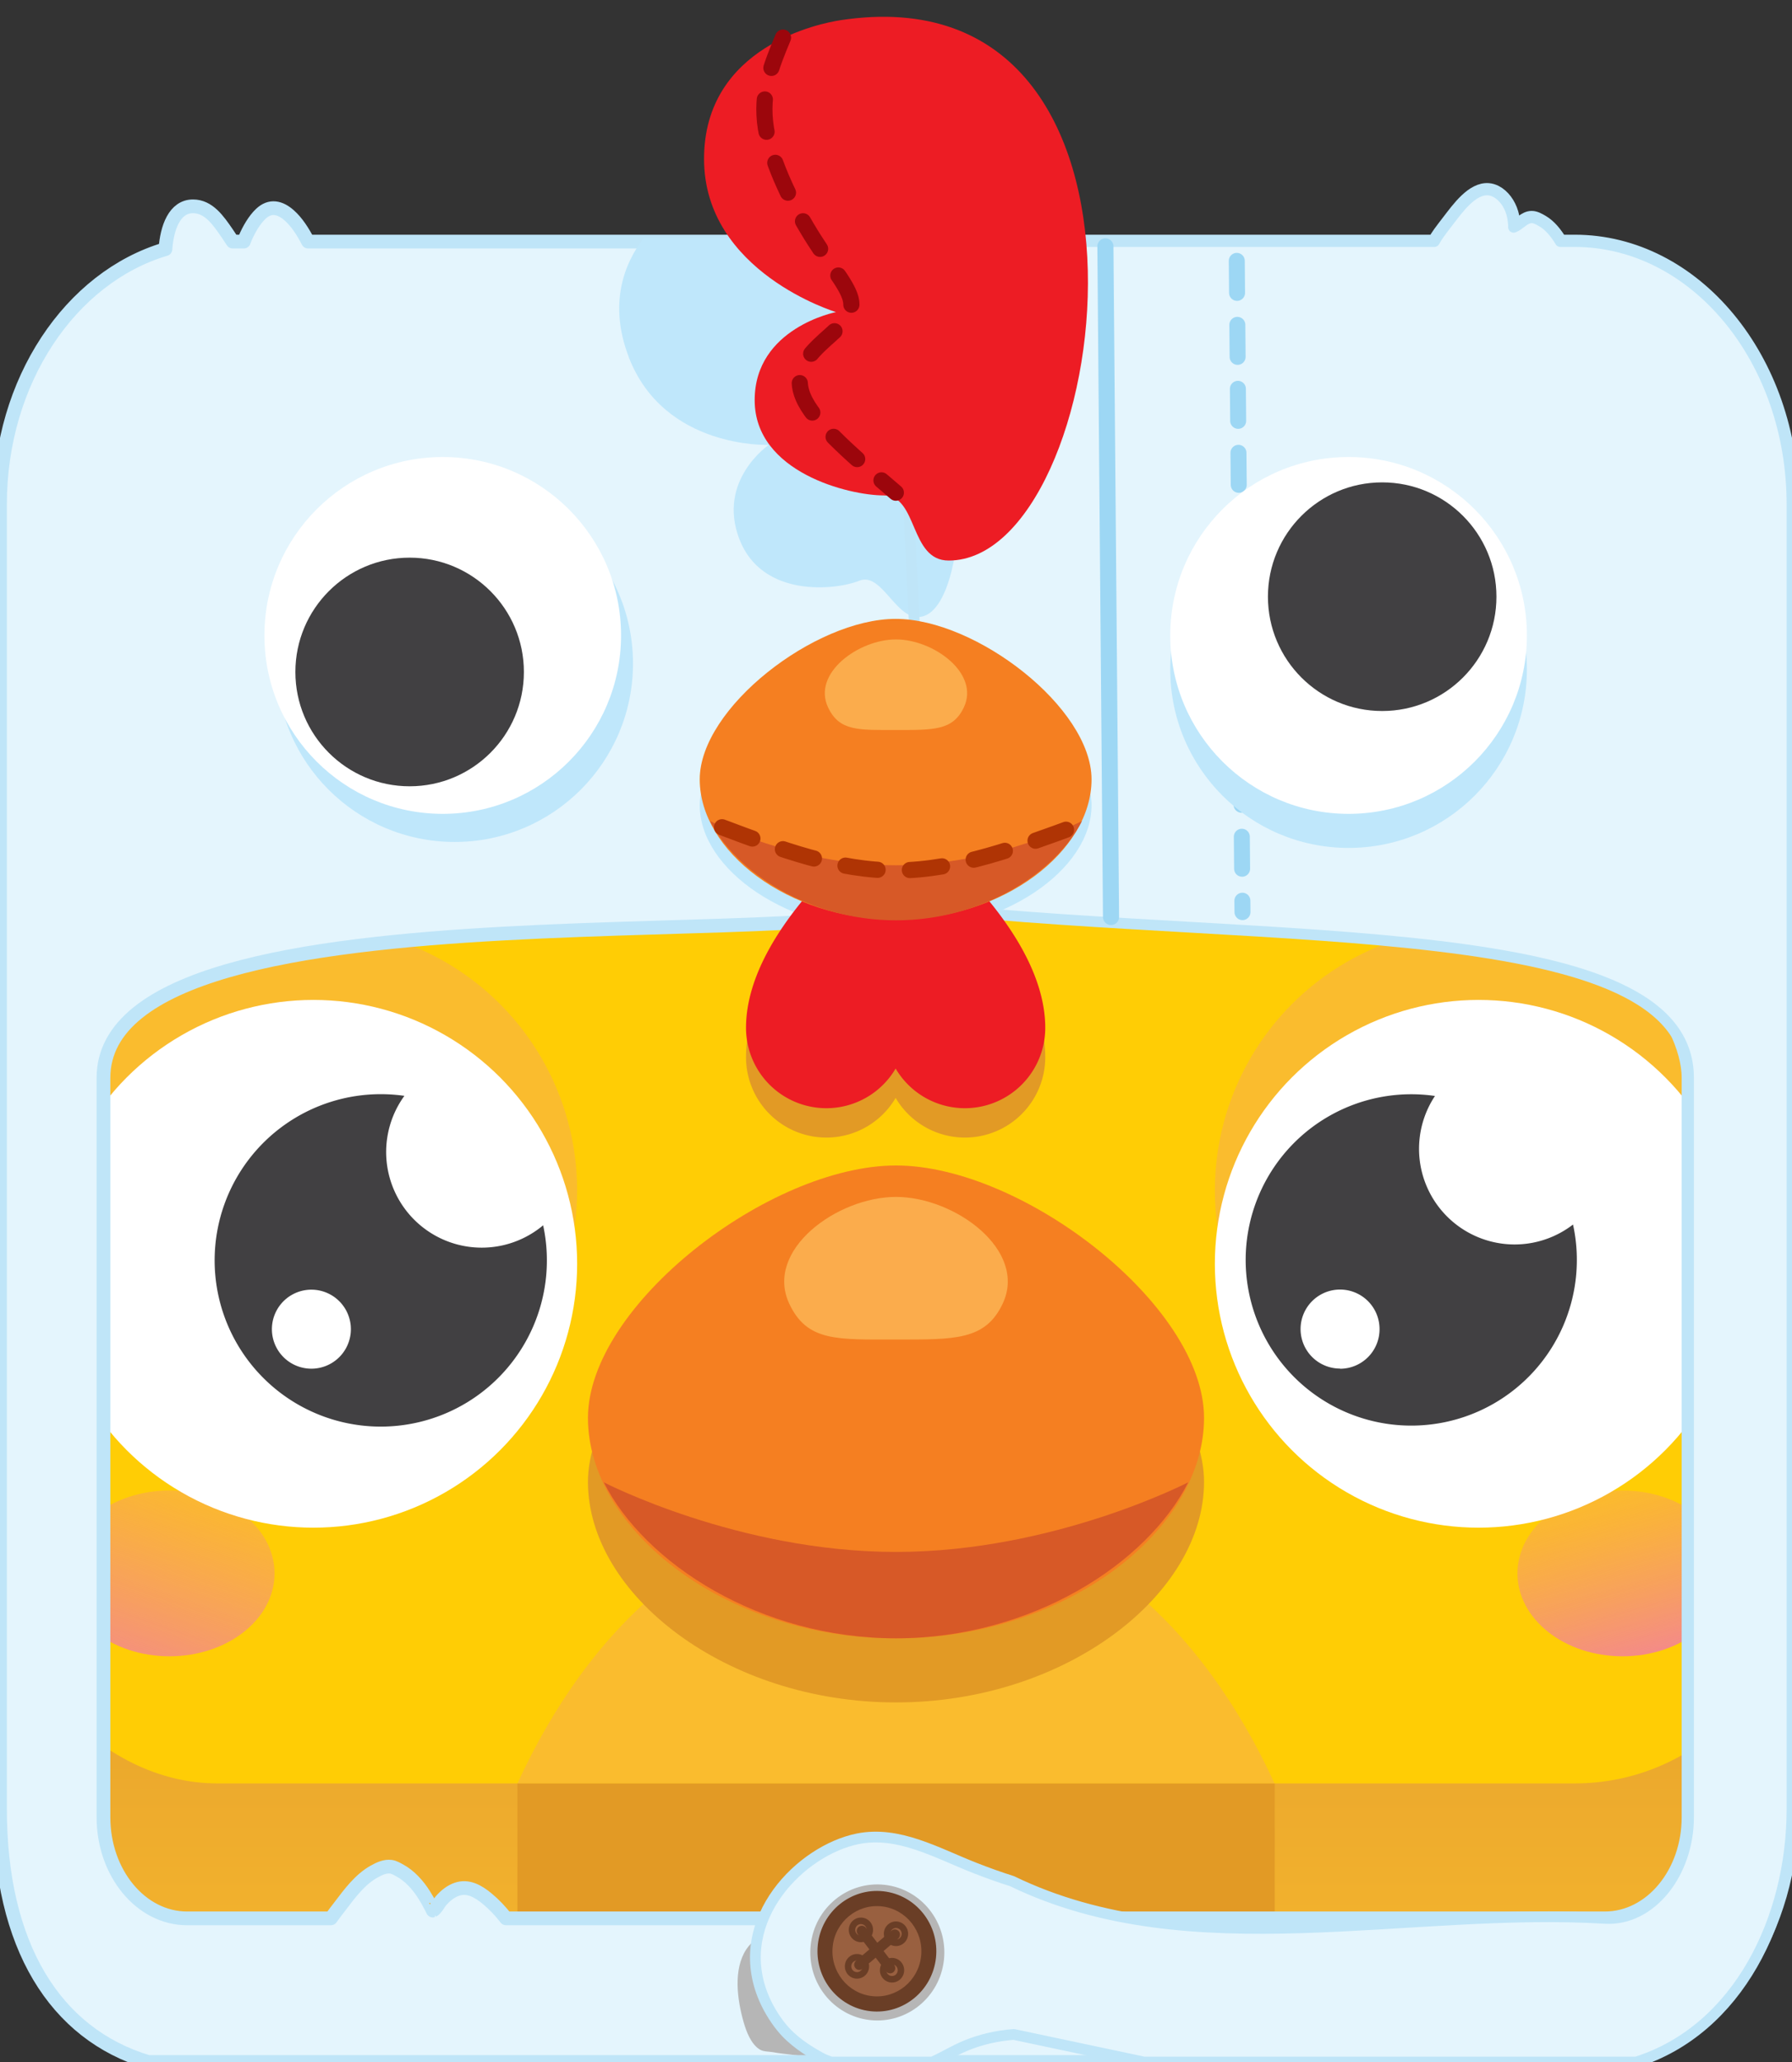 <?xml version="1.0" encoding="UTF-8" standalone="no"?>
<svg
   viewBox="0 0 300 345"
   version="1.1"
   id="svg34375"
   sodipodi:docname="Chick in Costume.svg"
   xml:space="preserve"
   inkscape:version="1.2 (dc2aedaf03, 2022-05-15)"
   xmlns:inkscape="http://www.inkscape.org/namespaces/inkscape"
   xmlns:sodipodi="http://sodipodi.sourceforge.net/DTD/sodipodi-0.dtd"
   xmlns:xlink="http://www.w3.org/1999/xlink"
   xmlns="http://www.w3.org/2000/svg"
   xmlns:svg="http://www.w3.org/2000/svg"><rect x="0" y="0" width="300" height="345" fill="#333333" stroke="none"/><sodipodi:namedview
     id="namedview34377"
     pagecolor="#505050"
     bordercolor="#ffffff"
     borderopacity="1"
     inkscape:showpageshadow="0"
     inkscape:pageopacity="0"
     inkscape:pagecheckerboard="1"
     inkscape:deskcolor="#505050"
     showgrid="false"
     inkscape:zoom="1.401412"
     inkscape:cx="95.974632"
     inkscape:cy="209.78841"
     inkscape:window-width="1366"
     inkscape:window-height="705"
     inkscape:window-x="-8"
     inkscape:window-y="-8"
     inkscape:window-maximized="1"
     inkscape:current-layer="g35881" /><defs
     id="defs34333"><inkscape:path-effect
       effect="bspline"
       id="path-effect39480"
       is_visible="true"
       lpeversion="1"
       weight="33.333"
       steps="2"
       helper_size="0"
       apply_no_weight="true"
       apply_with_weight="true"
       only_selected="false" /><inkscape:path-effect
       effect="bspline"
       id="path-effect37994"
       is_visible="true"
       lpeversion="1"
       weight="33.333"
       steps="2"
       helper_size="0"
       apply_no_weight="true"
       apply_with_weight="true"
       only_selected="false" /><linearGradient
       id="A-5"
       x1="150"
       y1="356.11"
       x2="150"
       y2="161.16"
       gradientUnits="userSpaceOnUse"
       gradientTransform="translate(-7.051,-12.692)"><stop
         offset="0"
         stop-color="#fabc2e"
         id="stop34844" /><stop
         offset="1"
         stop-color="#cd8029"
         id="stop34846" /></linearGradient><linearGradient
       id="B-1"
       x1="262.25"
       y1="228.96"
       x2="277.18"
       y2="283.47"
       gradientUnits="userSpaceOnUse"><stop
         offset="0"
         stop-color="#fabc2e"
         stop-opacity=".1"
         id="stop34849" /><stop
         offset="1"
         stop-color="#f27ba5"
         id="stop34851" /></linearGradient><linearGradient
       id="C-17"
       x1="42.75"
       y1="221.68"
       x2="19.53"
       y2="288.93"
       xlink:href="#B-1"
       gradientTransform="translate(-7.051,-12.692)" /><linearGradient
       inkscape:collect="always"
       xlink:href="#B-1"
       id="linearGradient34924"
       gradientUnits="userSpaceOnUse"
       x1="262.25"
       y1="228.96"
       x2="277.18"
       y2="283.47"
       gradientTransform="translate(-7.051,-12.692)" /><path
       id="B-4"
       d="M196.72 247.18c0 17.06-20.92 33.43-46.72 33.43s-46.72-16.37-46.72-33.43 27.5-38.26 46.72-38.26 46.72 21.2 46.72 38.26z" /><path
       id="C-6"
       d="M150 252.36s-35.68 25.55-35.68 51.32a19.16 19.16 0 0 0 35.68 9.71 19.16 19.16 0 0 0 35.68-9.71c0-25.77-35.68-51.32-35.68-51.32z" /></defs><g
     id="g35835"
     transform="translate(7.051,12.692)"><path
       d="M 256.569,332.308 H 29.329 c -20.092,0 -36.38,-22.259 -36.38,-42.351 l -6.4e-6,-43.509 H 292.949 l 10e-6,43.509 c 0,20.092 -16.288,42.351 -36.38,42.351 z"
       fill="url(#A)"
       id="path34857"
       style="fill:url(#A-5)"
       sodipodi:nodetypes="sssccss" /><rect
       y="32.308"
       width="300"
       height="253.39"
       rx="36.38"
       fill="#ffcd05"
       id="rect34859"
       x="-7.051" /><ellipse
       cx="264.579"
       cy="250.558"
       rx="17.59"
       ry="13.87"
       fill="url(#B)"
       id="ellipse34861"
       style="fill:url(#linearGradient34924)" /><ellipse
       cx="21.319"
       cy="250.558"
       rx="17.59"
       ry="13.87"
       fill="url(#C)"
       id="ellipse34863"
       style="fill:url(#C-17)" /><g
       fill="#fabc2e"
       id="g34869"
       transform="translate(-7.051,-12.692)"><circle
         cx="247.53"
         cy="199.19"
         r="44.15"
         id="circle34865" /><circle
         cx="52.47"
         cy="199.19"
         r="44.15"
         id="circle34867" /></g><g
       fill="#ffffff"
       id="g34875"
       transform="translate(-7.051,-12.692)"><circle
         cx="247.53"
         cy="211.45"
         r="44.15"
         id="circle34871" /><circle
         cx="52.47"
         cy="211.45"
         r="44.15"
         id="circle34873" /></g><path
       d="m 83.889,192.308 a 16,16 0 0 1 -23.24,-21.65 28.12,28.12 0 0 0 -3.91,-0.28 27.81,27.81 0 1 0 27.15,22 z m -38.8,24 a 6.61,6.61 0 1 1 6.6,-6.6 6.61,6.61 0 0 1 -6.6,6.6 z m 211.2,-24.12 a 16,16 0 0 1 -23.11,-21.51 27.72,27.72 0 1 0 23.11,21.51 z m -39,24.1 a 6.61,6.61 0 1 1 6.61,-6.6 6.61,6.61 0 0 1 -6.64,6.63 z"
       fill="#414042"
       id="path34877" /><path
       d="M 79.949,285.708 H 206.329 c -11.82,-25.7 -32.36,-46.6 -63.38,-46.6 -31.02,0 -51.56,20.9 -63.38,46.6 z"
       fill="#fabc2e"
       id="path34879" /><path
       d="m 194.519,235.248 c 0,18.83 -23.1,36.9 -51.57,36.9 -28.47,0 -51.57,-18.06 -51.57,-36.9 0,-18.84 30.37,-42.24 51.57,-42.24 21.2,0 51.57,23.4 51.57,42.23 z"
       fill="#e29a25"
       id="path34881" /><path
       d="m 194.519,224.538 c 0,18.83 -23.1,36.9 -51.57,36.9 -28.47,0 -51.57,-18.06 -51.57,-36.9 0,-18.84 30.37,-42.23 51.57,-42.23 21.2,0 51.57,23.4 51.57,42.23 z"
       fill="#f57f21"
       id="path34883" /><path
       d="m 142.949,246.968 c -26.44,0 -48.92,-11.65 -48.92,-11.65 6.82,13.54 26.14,26.1 48.92,26.1 22.78,0 42.1,-12.57 48.92,-26.1 0,-0.01 -22.48,11.65 -48.92,11.65 z"
       fill="#d75927"
       id="path34885" /><path
       d="m 160.809,205.428 c -2.9,6.15 -8,6 -17.86,6 -9.86,0 -14.9,0.37 -17.87,-6 -4.18,-8.94 8,-17.86 17.87,-17.86 9.87,0 22.07,8.94 17.86,17.86 z"
       fill="#fbac4c"
       id="path34887" /><path
       d="M 79.569,285.708 H 206.349 v 46.6 H 79.569 Z"
       fill="#e29a25"
       id="path34889" /><path
       d="m 88.729,73.838 q -2.58,4.27 -5.26,8.47 l -4.03,6.3 a 20.14,20.14 0 0 0 -1.25,2 9.23,9.23 0 0 0 -0.76,7.8 9.54,9.54 0 0 0 5,5.52 l 0.85,0.3 a 4.29,4.29 0 0 0 0.42,0.15 l 0.44,0.08 c 0.3,0 0.58,0.12 0.87,0.16 h 1.3 l 0.44,-0.08 c 0.3,0 0.57,-0.1 0.86,-0.12 0.29,-0.02 0.57,-0.2 0.86,-0.28 l 0.42,-0.13 a 3.45,3.45 0 0 0 0.5,-0.16 l 9.28,-3.58 9.3,-3.5 13.16,-4.84 1.94,3.87 q 5.2,10.4 10.26,20.84 l 0.3,0.66 0.16,0.32 0.13,0.24 0.52,0.93 a 13.59,13.59 0 0 0 1.22,1.68 12.58,12.58 0 0 0 3.08,2.65 13.46,13.46 0 0 0 7.95,1.8 12.81,12.81 0 0 0 7.46,-3.16 13.18,13.18 0 0 0 2.63,-3.19 l 0.5,-1 0.64,-1.3 1.27,-2.6 q 5.16,-10.4 10.43,-20.76 l 2,-3.94 3.76,1.72 16,7.44 4,1.88 0.95,0.44 0.74,0.3 a 7,7 0 0 0 1.52,0.45 8.31,8.31 0 0 0 6.16,-1.26 9.62,9.62 0 0 0 3.3,-12.6 l -7.7,-16 c 3.62,4.7 7.07,9.48 10.54,14.26 0.43,0.65 0.85,1.42 1.27,2.14 a 23.79,23.79 0 0 1 0.88,2.41 13.24,13.24 0 0 1 0.29,5.21 14.53,14.53 0 0 1 -1.66,5 15.39,15.39 0 0 1 -3.45,4.11 c -0.36,0.28 -0.7,0.6 -1.07,0.85 l -1.18,0.7 -0.6,0.35 -0.64,0.28 -1.3,0.52 a 19.36,19.36 0 0 1 -2.76,0.61 l -1.42,0.08 h -0.7 l -0.7,-0.06 a 12.93,12.93 0 0 1 -2.78,-0.47 l -1.36,-0.4 c -0.45,-0.14 -0.72,-0.25 -1.1,-0.38 l -4.15,-1.53 -16.54,-6.2 5.77,-2.2 -9.42,21.24 -1.2,2.64 -0.6,1.32 -0.82,1.6 a 22.63,22.63 0 0 1 -4.57,5.86 23,23 0 0 1 -13.47,5.92 23.24,23.24 0 0 1 -14.31,-3.32 22.51,22.51 0 0 1 -5.64,-4.92 21.71,21.71 0 0 1 -2.12,-3.06 c -0.33,-0.53 -0.58,-1.1 -0.86,-1.63 l -0.2,-0.4 -0.15,-0.33 -0.3,-0.66 q -4.83,-10.56 -9.5,-21.2 l 5.76,2.47 -9.5,2.9 -9.53,2.83 -9.55,2.75 a 7.71,7.71 0 0 1 -0.7,0.18 l -0.78,0.17 c -0.52,0.1 -1,0.22 -1.56,0.28 l -1.6,0.07 h -0.8 c -0.27,0 -0.54,-0.06 -0.8,-0.1 l -1.6,-0.22 c -0.52,-0.12 -1,-0.3 -1.54,-0.45 l -0.76,-0.25 c -0.25,-0.1 -0.48,-0.22 -0.72,-0.33 l -1.42,-0.72 a 15,15 0 0 1 -6.85,-9.75 13.53,13.53 0 0 1 0.07,-5.94 12.34,12.34 0 0 1 1,-2.76 c 0.23,-0.43 0.42,-0.87 0.68,-1.27 l 0.85,-1.15 a 21.92,21.92 0 0 1 1.67,-2 l 1.7,-1.84 3.36,-3.68 c 2.25,-2.2 4.54,-4.62 6.85,-7.02 z"
       fill="#eaa622"
       id="path34891" /></g><path
     id="path34696"
     style="clip-rule:evenodd;display:inline;fill:#e4f5fd;fill-opacity:1;fill-rule:evenodd;stroke-width:2.299;stroke-linejoin:round;stroke-miterlimit:2;stroke:none;stroke-opacity:1;stroke-dasharray:none;paint-order:normal"
     d="M 249.201 31.791 C 246.533 31.556 244.135 34.938 242.527 37.023 C 242.034 37.664 241.537 38.302 241.061 38.961 C 240.723 39.429 240.413 39.913 240.127 40.418 L 51.57 40.418 C 50.702 38.746 49.685 37.154 48.428 36.041 C 46.886 34.676 45.234 34.295 43.664 35.775 C 42.566 36.811 41.667 38.392 41.029 39.871 C 40.955 40.041 40.887 40.226 40.82 40.418 L 38.949 40.418 C 38.646 39.947 38.337 39.483 38.021 39.023 C 36.502 36.813 34.921 34.534 32.326 34.521 C 29.211 34.507 27.944 38.125 27.695 41.682 C 11.804 46.391 -1.0127204e-16 63.731 0 84.379 L 0 302.648 C 0 325.512 9.165 340.315 24.809 345 L 273.252 345 C 288.655 339.887 300 322.876 300 302.648 L 300 84.379 C 300 60.116 283.698 40.418 263.619 40.418 L 261.217 40.418 C 260.39 39.071 259.427 37.843 258.195 37.119 C 257.661 36.806 257.027 36.434 256.426 36.438 C 255.226 36.444 254.486 37.614 253.408 38.031 C 253.345 38.055 253.396 37.872 253.389 37.793 C 253.374 37.607 253.36 37.42 253.342 37.234 C 253.291 36.692 253.201 36.161 253.051 35.646 C 252.606 34.119 251.605 32.752 250.359 32.129 C 249.969 31.933 249.582 31.825 249.201 31.791 z M 193.807 120.104 C 232.409 120.428 282.678 160.372 282.678 180.34 L 282.678 304.053 C 282.678 313.39 276.405 320.969 268.678 320.969 L 84.715 320.969 C 83.765 319.736 82.738 318.652 81.562 317.678 C 80.04 316.415 78.355 315.467 76.494 316.096 C 75.494 316.432 74.579 317.151 73.832 318.014 C 73.41 318.503 73.017 319.383 72.463 319.664 C 72.451 319.67 72.186 319.109 72.17 319.076 C 71.817 318.385 71.427 317.701 71.021 317.055 C 69.963 315.369 68.564 313.839 66.955 312.967 C 66.48 312.708 65.992 312.412 65.469 312.334 C 64.482 312.188 63.476 312.666 62.6 313.158 C 60.286 314.457 58.604 316.713 56.91 318.951 C 56.402 319.622 55.877 320.274 55.396 320.969 L 31.322 320.969 C 23.595 320.969 17.322 313.39 17.322 304.053 L 17.322 180.34 C 17.322 145.338 150.639 161.116 154.217 149.814 C 161.125 127.994 176.26 119.956 193.807 120.104 z " /><g
     transform="matrix(1,0,0,1.208,3.173,-13.958)"
     id="g34700"
     style="clip-rule:evenodd;display:inline;fill-rule:evenodd;stroke-linejoin:round;stroke-miterlimit:2">
                <path
   d="m 132.129,296.5 c -1.925,-0.357 -3.931,-0.41 -5.878,-0.705 -0.724,-0.11 -1.606,-0.047 -2.272,-0.396 -1.392,-0.731 -2.186,-2.382 -2.673,-3.801 -1.068,-3.113 -1.755,-7.292 0.476,-10.07 1.822,-2.268 5.182,-2.519 7.886,-2.429 0.534,0.018 2.35,-0.242 2.665,0.322 0.305,0.546 0.221,1.288 0.205,1.889 -0.031,1.137 -0.075,2.275 -0.131,3.411 -0.188,3.773 -0.109,7.795 -0.278,11.779 z"
   style="fill:#b6b6b6"
   id="path34698" />
            </g><path
     id="path44571"
     style="clip-rule:evenodd;display:inline;fill:none;fill-opacity:1;fill-rule:evenodd;stroke-width:2.299;stroke-linejoin:round;stroke-miterlimit:2;stroke:#bfe5f8;stroke-opacity:1;stroke-dasharray:none;paint-order:normal"
     d="M 249.201 31.791 C 246.533 31.556 244.135 34.938 242.527 37.023 C 242.034 37.664 241.537 38.302 241.061 38.961 C 240.723 39.429 240.413 39.913 240.127 40.418 L 51.57 40.418 C 50.702 38.746 49.685 37.154 48.428 36.041 C 46.886 34.676 45.234 34.295 43.664 35.775 C 42.566 36.811 41.667 38.392 41.029 39.871 C 40.955 40.041 40.887 40.226 40.82 40.418 L 38.949 40.418 C 38.646 39.947 38.337 39.483 38.021 39.023 C 36.502 36.813 34.921 34.534 32.326 34.521 C 29.211 34.507 27.944 38.125 27.695 41.682 C 11.804 46.391 -1.0127204e-16 63.731 0 84.379 L 0 302.648 C 0 325.512 9.165 340.315 24.809 345 L 273.252 345 C 288.655 339.887 300 322.876 300 302.648 L 300 84.379 C 300 60.116 283.698 40.418 263.619 40.418 L 261.217 40.418 C 260.39 39.071 259.427 37.843 258.195 37.119 C 257.661 36.806 257.027 36.434 256.426 36.438 C 255.226 36.444 254.486 37.614 253.408 38.031 C 253.345 38.055 253.396 37.872 253.389 37.793 C 253.374 37.607 253.36 37.42 253.342 37.234 C 253.291 36.692 253.201 36.161 253.051 35.646 C 252.606 34.119 251.605 32.752 250.359 32.129 C 249.969 31.933 249.582 31.825 249.201 31.791 z M 193.807 120.104 C 232.409 120.428 282.678 160.372 282.678 180.34 L 282.678 304.053 C 282.678 313.39 276.405 320.969 268.678 320.969 L 84.715 320.969 C 83.765 319.736 82.738 318.652 81.562 317.678 C 80.04 316.415 78.355 315.467 76.494 316.096 C 75.494 316.432 74.579 317.151 73.832 318.014 C 73.41 318.503 73.017 319.383 72.463 319.664 C 72.451 319.67 72.186 319.109 72.17 319.076 C 71.817 318.385 71.427 317.701 71.021 317.055 C 69.963 315.369 68.564 313.839 66.955 312.967 C 66.48 312.708 65.992 312.412 65.469 312.334 C 64.482 312.188 63.476 312.666 62.6 313.158 C 60.286 314.457 58.604 316.713 56.91 318.951 C 56.402 319.622 55.877 320.274 55.396 320.969 L 31.322 320.969 C 23.595 320.969 17.322 313.39 17.322 304.053 L 17.322 180.34 C 17.322 145.338 150.639 161.116 154.217 149.814 C 161.125 127.994 176.26 119.956 193.807 120.104 z " /><path
     id="path34704"
     style="clip-rule:evenodd;display:inline;fill:#e4f5fd;fill-opacity:1;fill-rule:evenodd;stroke-width:1.099;stroke-linejoin:round;stroke-miterlimit:2"
     d="M 249.201 31.791 C 246.533 31.556 244.135 34.938 242.527 37.023 C 242.034 37.664 241.537 38.302 241.061 38.961 C 240.723 39.429 240.413 39.913 240.127 40.418 L 150 40.418 L 155.348 151.953 C 213.502 158.074 282.678 153.314 282.678 180.34 L 282.678 304.053 C 282.678 313.39 276.39 321.439 268.678 320.969 C 235.584 318.95 199.365 329.258 169.438 314.75 C 167.339 314.084 165.245 313.334 163.137 312.506 C 156.808 310.019 150.391 306.277 143.582 307.66 C 134.081 309.592 122.678 321.043 127.676 333.801 C 128.442 335.758 129.588 337.663 130.844 339.207 C 132.677 341.458 135.216 343.116 137.592 344.383 C 138.075 344.641 138.59 344.807 139.096 345 L 156.117 345 C 158.012 344.149 159.812 343.027 161.727 342.242 C 164.246 341.209 166.998 340.585 169.719 340.391 L 191.488 345 L 273.953 345 C 290.975 339.602 300 321.05 300 302.648 L 300 84.379 C 300 60.116 283.698 40.418 263.619 40.418 L 261.217 40.418 C 260.39 39.071 259.427 37.843 258.195 37.119 C 257.661 36.806 257.027 36.434 256.426 36.438 C 255.226 36.444 254.486 37.614 253.408 38.031 C 253.345 38.055 253.396 37.872 253.389 37.793 C 253.374 37.607 253.36 37.42 253.342 37.234 C 253.291 36.692 253.201 36.161 253.051 35.646 C 252.606 34.119 251.605 32.752 250.359 32.129 C 249.969 31.933 249.582 31.825 249.201 31.791 z " /><path
     id="path43702"
     style="clip-rule:evenodd;display:none;fill:#c6e8f9;fill-opacity:1;fill-rule:evenodd;stroke:none;stroke-width:1.099;stroke-linejoin:round;stroke-miterlimit:2;stroke-opacity:1"
     d="m 249.201,31.791 c -2.669,-0.235 -5.066,3.147 -6.674,5.232 -0.493,0.64 -0.991,1.279 -1.467,1.938 -0.338,0.468 -0.648,0.952 -0.934,1.457 H 51.688 c 0.589,0.805 1.132,1.675 1.611,2.6 H 238.543 c 0.281,-0.496 0.586,-0.972 0.918,-1.432 0.468,-0.647 0.957,-1.273 1.441,-1.902 1.579,-2.048 3.935,-5.372 6.557,-5.141 0.375,0.033 0.753,0.14 1.137,0.332 1.224,0.613 2.207,1.955 2.645,3.455 0.147,0.506 0.235,1.028 0.285,1.561 0.018,0.183 0.032,0.366 0.047,0.549 0.007,0.077 -0.042,0.256 0.019,0.232 1.059,-0.41 1.786,-1.559 2.965,-1.564 0.59,-0.004 1.214,0.362 1.738,0.67 1.21,0.711 2.156,1.917 2.969,3.24 h 2.359 c 19.726,0 35.742,19.353 35.742,43.189 V 300.641 c 0,19.872 -11.147,36.584 -26.279,41.607 H 27.008 C 11.64,337.645 2.635,323.103 2.635,300.641 V 86.207 c 0,-20.285 11.597,-37.321 27.209,-41.947 0.245,-3.494 1.489,-7.049 4.549,-7.035 1.619,0.007 2.82,0.951 3.875,2.168 -0.083,-0.122 -0.162,-0.248 -0.246,-0.369 -1.519,-2.21 -3.1,-4.49 -5.695,-4.502 -3.115,-0.015 -4.382,3.604 -4.631,7.16 C 11.804,46.391 0,63.731 0,84.379 V 302.648 C 0,325.512 9.165,340.315 24.809,345 H 273.252 C 288.655,339.887 300,322.876 300,302.648 V 84.379 C 300,60.116 283.698,40.418 263.619,40.418 h -2.402 c -0.827,-1.347 -1.789,-2.575 -3.021,-3.299 -0.534,-0.313 -1.169,-0.685 -1.77,-0.682 -1.2,0.006 -1.94,1.177 -3.018,1.594 -0.063,0.024 -0.013,-0.16 -0.019,-0.238 -0.015,-0.186 -0.029,-0.373 -0.047,-0.559 -0.051,-0.543 -0.141,-1.073 -0.291,-1.588 -0.445,-1.527 -1.445,-2.894 -2.691,-3.518 -0.391,-0.196 -0.777,-0.304 -1.158,-0.338 z M 46.057,34.842 c -0.802,-0.081 -1.608,0.193 -2.393,0.934 -1.098,1.036 -1.997,2.617 -2.635,4.096 -0.074,0.17 -0.142,0.355 -0.209,0.547 h -1.709 c 0.297,0.405 0.591,0.814 0.877,1.23 0.31,0.451 0.614,0.906 0.912,1.369 h 1.838 c 0.066,-0.189 0.132,-0.37 0.205,-0.537 0.627,-1.453 1.509,-3.006 2.588,-4.023 1.542,-1.454 3.167,-1.082 4.682,0.26 0.404,0.358 0.747,0.828 1.104,1.273 -0.816,-1.507 -1.744,-2.936 -2.889,-3.949 -0.771,-0.683 -1.569,-1.118 -2.371,-1.199 z"
     inkscape:label="stroke" /><g
     transform="matrix(1.74,0.193,-0.191,1.765,-54.254,-248.969)"
     id="g34732"
     style="clip-rule:evenodd;display:inline;fill-rule:evenodd;stroke-linejoin:round;stroke-miterlimit:2">
                <g
   transform="matrix(1.29,0,0,1.29,-44.239,-89.59)"
   id="g34710">
                    <circle
   cx="150.259"
   cy="309.592"
   r="4.969"
   style="fill:#b6b6b6"
   id="circle34708" />
                </g>
                <g
   transform="translate(-0.716,0.083)"
   id="g34714">
                    <circle
   cx="150.259"
   cy="309.592"
   r="4.969"
   style="fill:#996040"
   id="circle34712" />
                </g>
                <g
   transform="translate(-0.716,0.083)"
   id="g34718">
                    <path
   d="m 150.259,303.909 c -3.136,0 -5.683,2.547 -5.683,5.683 0,3.136 2.547,5.683 5.683,5.683 3.136,0 5.683,-2.547 5.683,-5.683 0,-3.136 -2.547,-5.683 -5.683,-5.683 z m 0,1.429 c 2.348,0 4.254,1.906 4.254,4.254 0,2.348 -1.906,4.254 -4.254,4.254 -2.348,0 -4.254,-1.906 -4.254,-4.254 0,-2.348 1.906,-4.254 4.254,-4.254 z"
   style="fill:#6a3e26"
   id="path34716" />
                </g>
                <g
   transform="matrix(1.228,0,0,1.228,-34.188,-70.714)"
   id="g34722">
                    <path
   d="m 150.948,310.137 c -0.521,0 -0.945,0.424 -0.945,0.946 0,0.521 0.424,0.945 0.945,0.945 0.522,0 0.946,-0.424 0.946,-0.945 0,-0.522 -0.424,-0.946 -0.946,-0.946 z m -2.746,0 c -0.522,0 -0.945,0.424 -0.945,0.946 0,0.521 0.423,0.945 0.945,0.945 0.522,0 0.945,-0.424 0.945,-0.945 0,-0.522 -0.423,-0.946 -0.945,-0.946 z m 2.746,0.5 c 0.246,0 0.446,0.2 0.446,0.446 0,0.245 -0.2,0.445 -0.446,0.445 -0.245,0 -0.445,-0.2 -0.445,-0.445 0,-0.246 0.2,-0.446 0.445,-0.446 z m -2.746,0 c 0.246,0 0.445,0.2 0.445,0.446 0,0.245 -0.199,0.445 -0.445,0.445 -0.246,0 -0.445,-0.2 -0.445,-0.445 0,-0.246 0.199,-0.446 0.445,-0.446 z m 0,-3.314 c -0.522,0 -0.945,0.423 -0.945,0.945 0,0.522 0.423,0.945 0.945,0.945 0.522,0 0.945,-0.423 0.945,-0.945 0,-0.522 -0.423,-0.945 -0.945,-0.945 z m 2.746,0 c -0.521,0 -0.945,0.423 -0.945,0.945 0,0.522 0.424,0.945 0.945,0.945 0.522,0 0.946,-0.423 0.946,-0.945 0,-0.522 -0.424,-0.945 -0.946,-0.945 z m -2.746,0.5 c 0.246,0 0.445,0.199 0.445,0.445 0,0.246 -0.199,0.445 -0.445,0.445 -0.246,0 -0.445,-0.199 -0.445,-0.445 0,-0.246 0.199,-0.445 0.445,-0.445 z m 2.746,0 c 0.246,0 0.446,0.199 0.446,0.445 0,0.246 -0.2,0.445 -0.446,0.445 -0.245,0 -0.445,-0.199 -0.445,-0.445 0,-0.246 0.2,-0.445 0.445,-0.445 z"
   style="fill:#6a3e26"
   id="path34720" />
                </g>
                <g
   transform="matrix(1.228,0,0,1.228,-34.188,-70.714)"
   id="g34726">
                    <path
   d="m 147.996,308.622 2.499,2.596 c 0.153,0.159 0.406,0.164 0.565,0.01 0.159,-0.153 0.164,-0.406 0.011,-0.565 l -2.499,-2.596 c -0.153,-0.159 -0.407,-0.163 -0.566,-0.01 -0.159,0.153 -0.164,0.406 -0.01,0.565 z"
   style="fill:#6a3e26"
   id="path34724" />
                </g>
                <g
   transform="matrix(-1.228,0,0,1.228,333.171,-70.714)"
   id="g34730">
                    <path
   d="m 147.996,308.622 2.499,2.596 c 0.153,0.159 0.406,0.164 0.565,0.01 0.159,-0.153 0.164,-0.406 0.011,-0.565 l -2.499,-2.596 c -0.153,-0.159 -0.407,-0.163 -0.566,-0.01 -0.159,0.153 -0.164,0.406 -0.01,0.565 z"
   style="fill:#6a3e26"
   id="path34728" />
                </g>
            </g><path
     style="opacity:1;fill:none;fill-opacity:1;stroke:#9dd7f4;stroke-width:2.677;stroke-linecap:round;stroke-linejoin:bevel;stroke-dasharray:5.353, 5.353;stroke-dashoffset:0;stroke-opacity:1;paint-order:stroke fill markers;stop-color:#000000"
     d="M 207.05,43.647 208.005,152.606"
     id="path40191" /><path
     d="m 105.25,59.729 c 5.933,15.439 23.453,14.709 23.453,14.709 0,0 -8.711,5.929 -4.923,15.772 3.787,9.843 16.067,8.563 20.084,6.951 4.017,-1.612 6.398,7.681 10.995,5.841 8.533,-3.411 8.986,-45.037 -8.183,-63.145 h -38.935 c -3.271,4.276 -5.888,10.982 -2.485,19.861 z"
     fill="#bfe7fb"
     id="path34969"
     style="stroke-width:0.579" /><path
     id="path44849"
     style="clip-rule:evenodd;display:inline;fill:none;fill-opacity:1;fill-rule:evenodd;stroke-width:1.799;stroke-linejoin:round;stroke-miterlimit:2;stroke:#bfe5f8;stroke-opacity:1;stroke-dasharray:none"
     d="M 249.201 31.791 C 246.533 31.556 244.135 34.938 242.527 37.023 C 242.034 37.664 241.537 38.302 241.061 38.961 C 240.723 39.429 240.413 39.913 240.127 40.418 L 150 40.418 L 155.348 151.953 C 213.502 158.074 282.678 153.314 282.678 180.34 L 282.678 304.053 C 282.678 313.39 276.39 321.439 268.678 320.969 C 235.584 318.95 199.365 329.258 169.438 314.75 C 167.339 314.084 165.245 313.334 163.137 312.506 C 156.808 310.019 150.391 306.277 143.582 307.66 C 134.081 309.592 122.678 321.043 127.676 333.801 C 128.442 335.758 129.588 337.663 130.844 339.207 C 132.677 341.458 135.216 343.116 137.592 344.383 C 138.075 344.641 138.59 344.807 139.096 345 L 156.117 345 C 158.012 344.149 159.812 343.027 161.727 342.242 C 164.246 341.209 166.998 340.585 169.719 340.391 L 191.488 345 L 273.953 345 C 290.975 339.602 300 321.05 300 302.648 L 300 84.379 C 300 60.116 283.698 40.418 263.619 40.418 L 261.217 40.418 C 260.39 39.071 259.427 37.843 258.195 37.119 C 257.661 36.806 257.027 36.434 256.426 36.438 C 255.226 36.444 254.486 37.614 253.408 38.031 C 253.345 38.055 253.396 37.872 253.389 37.793 C 253.374 37.607 253.36 37.42 253.342 37.234 C 253.291 36.692 253.201 36.161 253.051 35.646 C 252.606 34.119 251.605 32.752 250.359 32.129 C 249.969 31.933 249.582 31.825 249.201 31.791 z " /><path
     d="m 140.639,3.394 c -3.121,0.468 -22.774,4.238 -22.774,23.195 0,18.957 22.093,25.628 22.093,25.628 0,0 -13.617,2.627 -13.617,14.732 0,12.105 15.835,15.942 21.611,15.942 5.776,0 4.269,10.896 10.863,10.896 27.418,0 40.759,-99.417 -18.176,-90.4 z"
     fill="#ed1c24"
     id="path34971"
     style="stroke-width:0.715" /><g
     id="g35881"
     transform="translate(0.981,-3.209)"><use
       xlink:href="#B-4"
       fill="#bfe7fb"
       id="use34957"
       transform="matrix(0.702,0,0,0.633,43.658,-18.54)" /><use
       xlink:href="#C-6"
       fill="#4cc9f5"
       id="use34959"
       transform="matrix(0.702,0,0,0.702,43.658,-33.096)"
       style="fill:#e29a25;fill-opacity:1" /><use
       xlink:href="#C-6"
       y="-7"
       fill="#ed1c24"
       id="use34961"
       transform="matrix(0.702,0,0,0.702,43.658,-33.096)" /><use
       xlink:href="#B-4"
       y="-9.7"
       fill="#f57f21"
       id="use34963"
       transform="matrix(0.702,0,0,0.702,43.658,-33.096)" /><path
       d="m 149.019,147.983 c -16.858,0 -31.138,-7.41 -31.138,-7.41 4.355,8.618 16.647,16.619 31.138,16.619 14.491,0 26.79,-8.007 31.138,-16.619 0,0 -14.28,7.41 -31.138,7.41 z"
       fill="#d75927"
       id="path34965"
       style="stroke-width:0.702" /><path
       d="m 160.384,121.552 c -1.847,3.912 -5.085,3.793 -11.365,3.793 -6.279,0 -9.482,0.239 -11.379,-3.793 -2.669,-5.689 5.099,-11.358 11.379,-11.358 6.279,0 14.048,5.675 11.365,11.358 z"
       fill="#fbac4c"
       id="path34967"
       style="stroke-width:0.702" /></g><g
     id="g36892"
     transform="translate(-0.145)"><g
       fill="#bfe7fb"
       id="g34943"
       transform="matrix(0.819,0,0,0.819,27.237,-57.533)"><circle
         cx="242.58"
         cy="207.02"
         r="36.45"
         id="circle34939" /><circle
         cx="59.86"
         cy="205.8"
         r="36.45"
         id="circle34941" /></g><g
       fill="#ffffff"
       id="g34949"
       transform="matrix(0.819,0,0,0.819,27.237,-57.533)"><circle
         cx="242.58"
         cy="200.06"
         r="36.45"
         id="circle34945" /><circle
         cx="57.42"
         cy="200.06"
         r="36.45"
         id="circle34947" /></g><circle
       style="fill:#414042;fill-opacity:1;fill-rule:evenodd;stroke-width:0.774"
       id="path37040"
       cx="231.538"
       cy="99.835"
       r="19.127" /><circle
       style="fill:#414042;fill-opacity:1;fill-rule:evenodd;stroke-width:0.774"
       id="circle37111"
       cx="68.723"
       cy="112.43"
       r="19.127" /><path
       style="opacity:1;fill:none;fill-opacity:1;stroke-width:2.709;stroke-linecap:round;stroke-linejoin:bevel;paint-order:stroke fill markers;stop-color:#000000;stroke:#9c060c;stroke-opacity:1;stroke-dasharray:5.418, 5.418;stroke-dashoffset:0"
       d="m 131.228,6.297 c -1.908,4.58 -3.816,9.159 -2.862,15.17 0.954,6.011 4.77,13.452 8.11,18.699 3.339,5.247 6.201,8.3 6.201,10.78 -4e-4,2.48 -2.862,4.388 -5.343,6.773 -2.481,2.385 -4.579,5.247 -2.385,9.445 2.195,4.198 8.682,9.731 15.168,15.264"
       id="path37992"
       inkscape:path-effect="#path-effect37994"
       inkscape:original-d="m 131.22801,6.2965417 c -1.90704,4.5803033 -3.81509,9.1596063 -5.72413,13.7379093 3.81716,7.442516 7.63317,14.883735 11.44826,22.324102 2.86312,3.05393 5.72513,6.106737 8.58619,9.158606 -2.86112,1.909081 -5.72313,3.817086 -8.58619,5.724129 -2.09789,2.863121 -4.1967,5.725129 -6.29654,8.586193 6.48847,5.534435 12.97569,11.067649 19.46203,16.599973" /><path
       style="opacity:1;fill:none;fill-opacity:1;stroke:#af3404;stroke-width:2.709;stroke-linecap:round;stroke-linejoin:bevel;stroke-dasharray:5.418, 5.418;stroke-dashoffset:0;stroke-opacity:1;paint-order:stroke fill markers;stop-color:#000000"
       d="m 121.023,138.411 c 9.679,3.647 19.357,7.293 29.316,7.229 9.958,-0.063 20.197,-3.835 30.435,-7.607"
       id="path39478"
       inkscape:path-effect="#path-effect39480"
       inkscape:original-d="m 121.02258,138.41137 c 9.67917,3.64714 19.35715,7.29321 29.03452,10.93842 10.23991,-3.77111 20.4784,-7.54307 30.7161,-11.31611"
       sodipodi:nodetypes="ccc" /></g><path
     style="opacity:1;fill:none;fill-opacity:1;stroke:#9dd7f4;stroke-width:2.697;stroke-linecap:round;stroke-linejoin:bevel;stroke-dasharray:none;stroke-dashoffset:0;stroke-opacity:1;paint-order:stroke fill markers;stop-color:#000000"
     d="m 185.057,41.225 0.941,112.197"
     id="path41567" /></svg>
